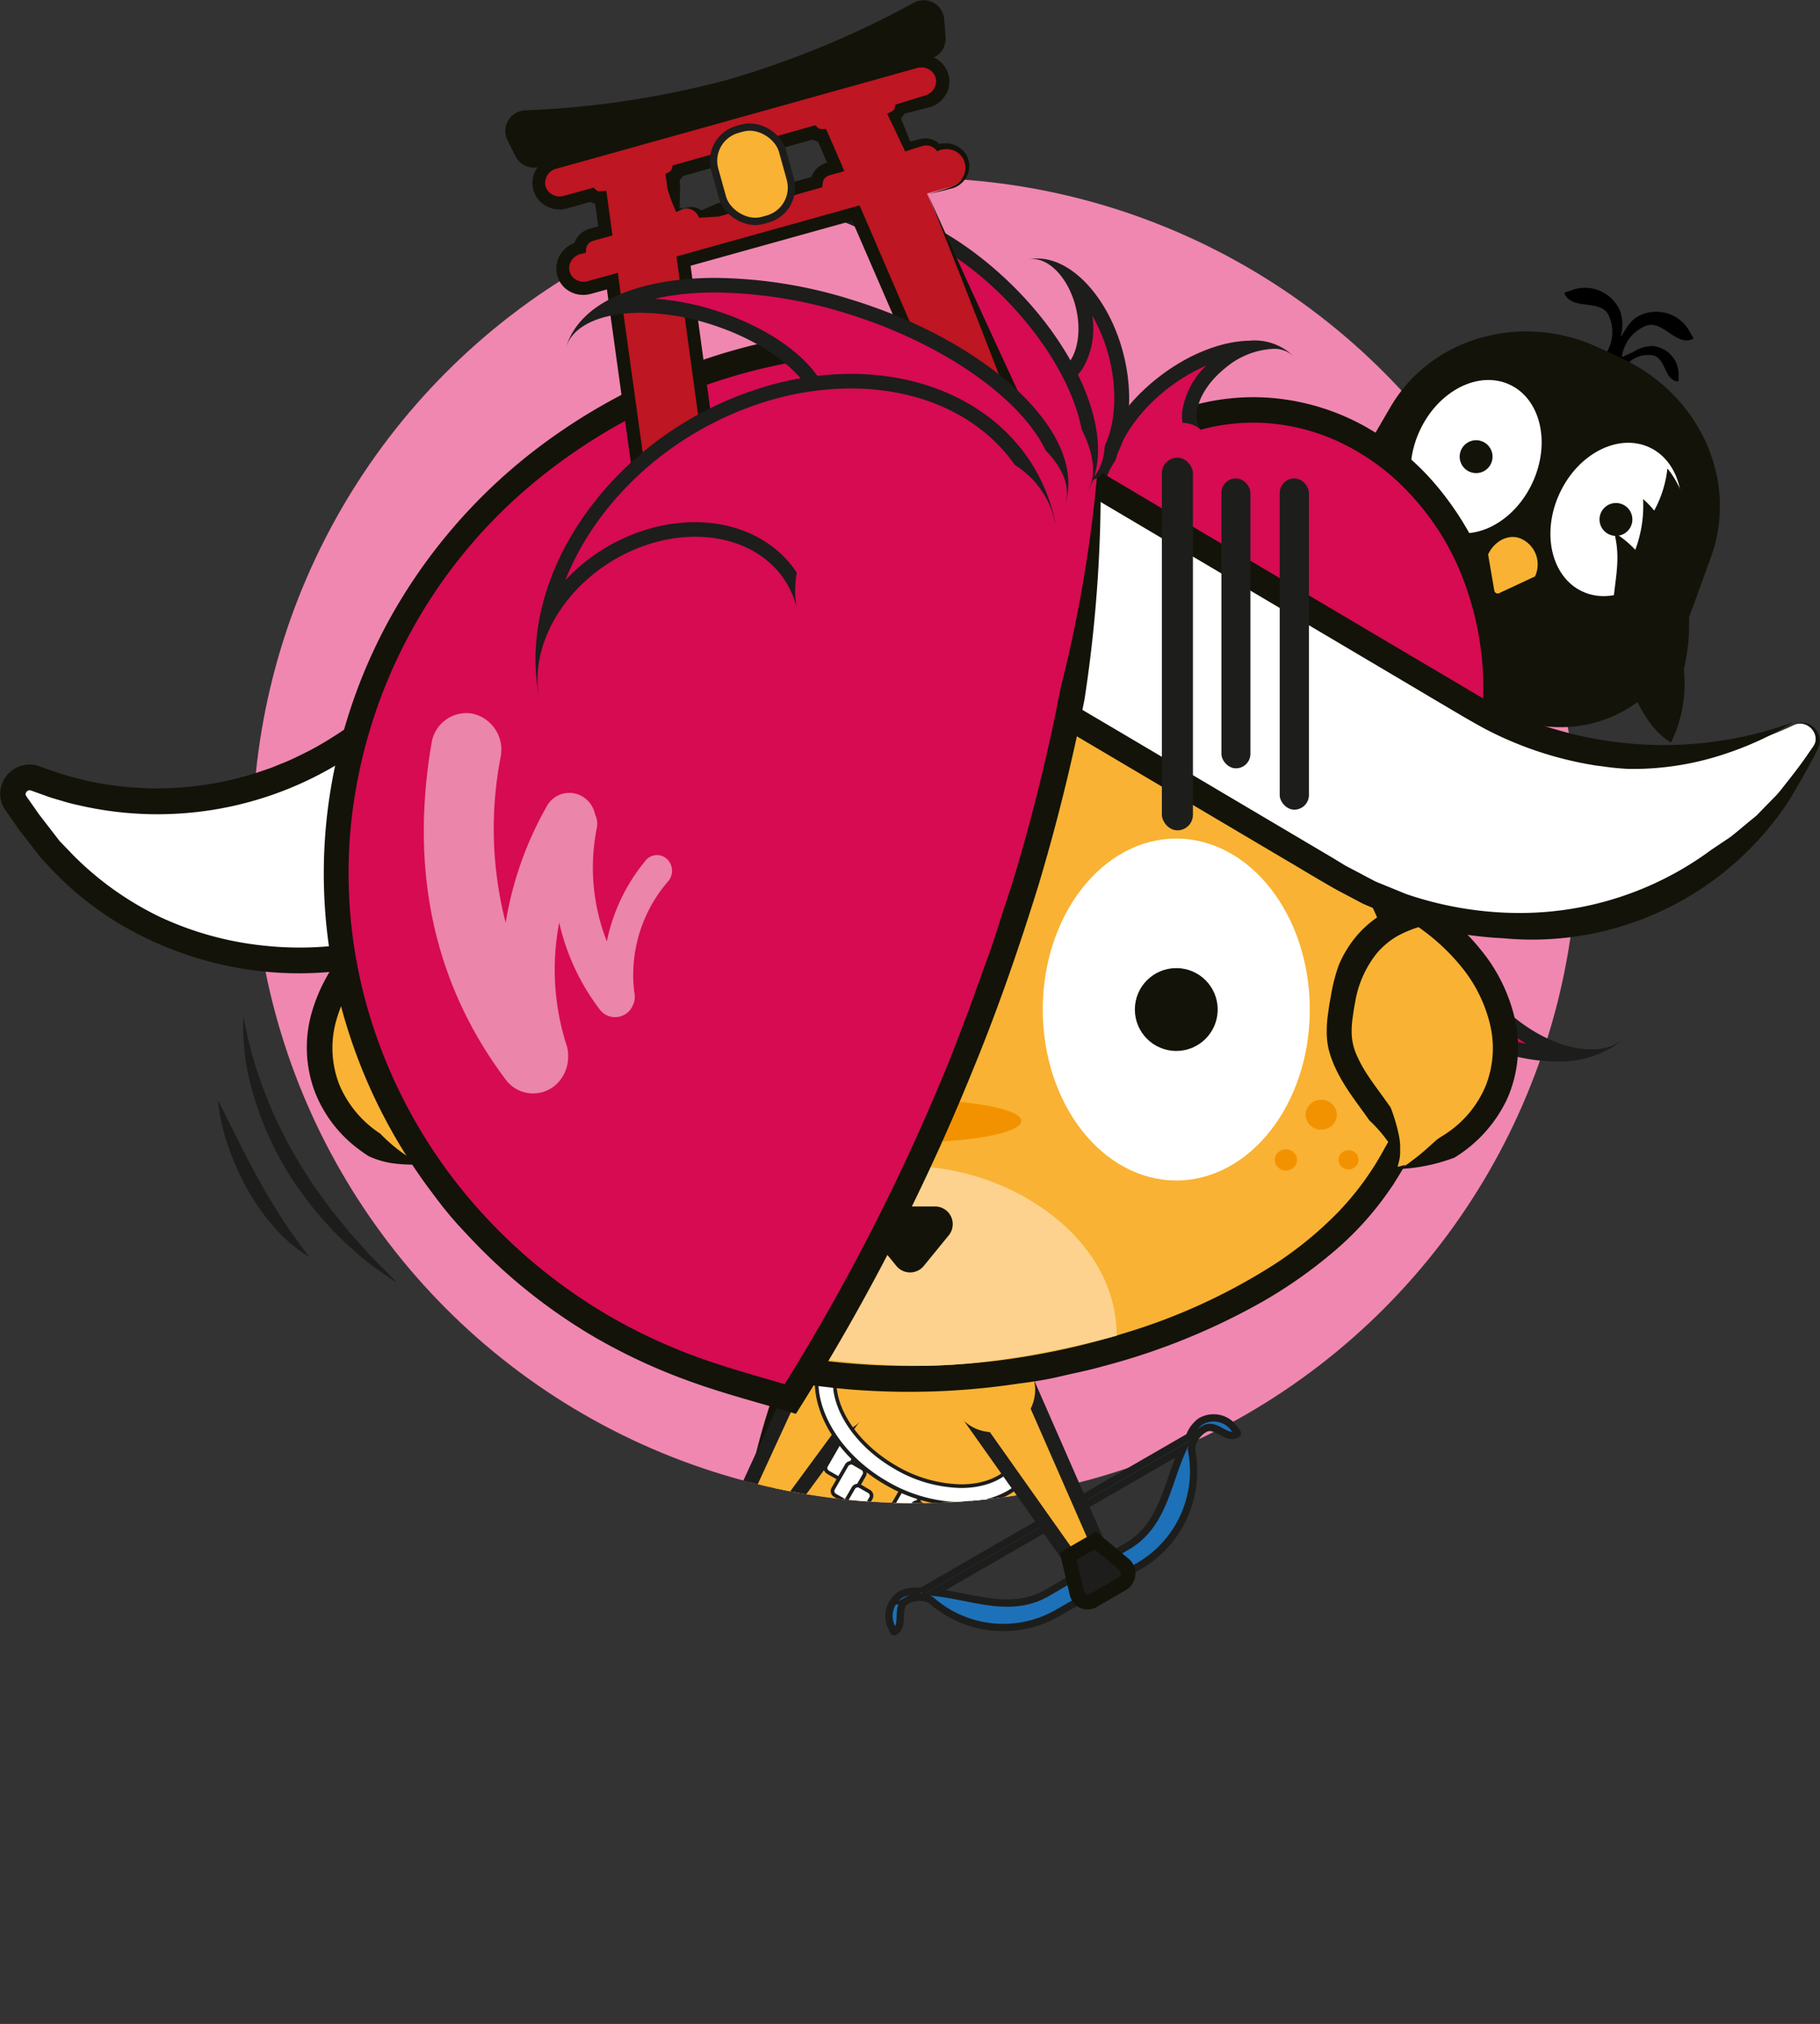 <svg xmlns="http://www.w3.org/2000/svg" xmlns:xlink="http://www.w3.org/1999/xlink" viewBox="0 0 249.17 277.07"><rect x="0" y="0" width="249.17" height="277.07" fill="#333333" stroke="none"/><defs><style>.cls-1{fill:none;}.cls-2{isolation:isolate;}.cls-3{fill:#f087b0;}.cls-4{fill:#131309;}.cls-14,.cls-20,.cls-5{fill:#f9b233;}.cls-21,.cls-6{fill:#fff;}.cls-7{clip-path:url(#clip-path);}.cls-8{fill:#9b999b;opacity:0.75;mix-blend-mode:multiply;}.cls-12,.cls-9{fill:#1d1d1b;}.cls-10,.cls-11{fill:#7d4e24;}.cls-10,.cls-14,.cls-15,.cls-20{stroke:#1d1d1b;}.cls-10,.cls-12,.cls-14,.cls-15,.cls-19,.cls-20{stroke-miterlimit:10;}.cls-10,.cls-12,.cls-14,.cls-19{stroke-width:2px;}.cls-12{stroke:#131309;}.cls-13{fill:#be1622;}.cls-15{fill:#1d71b8;}.cls-16,.cls-19{fill:#d60b52;}.cls-17{fill:#fdd28e;}.cls-18{fill:#f39200;}.cls-19{stroke:#d60b52;}.cls-21{opacity:0.5;}</style><clipPath id="clip-path" transform="translate(-168.28 -266.96)"><circle class="cls-1" cx="293.55" cy="382.03" r="90.71"/></clipPath></defs><title>maniaj</title><g class="cls-2"><g id="Layer_1" data-name="Layer 1"><circle class="cls-3" cx="125.27" cy="115.06" r="90.71"/><g id="angry_bird" data-name="angry bird"><path class="cls-4" d="M375.12,355.4,372,364a.8.8,0,0,1-.75.54,2.9,2.9,0,0,0-2.68,1.92l-1,2a.94.94,0,0,0,.44,1.23.76.76,0,0,0,1-.36l1-2.07v0a1.6,1.6,0,0,1,1.1-1l-1.24,3.38a.93.93,0,0,0,.47,1.14.76.76,0,0,0,1.05-.43l1.25-3.4a1.72,1.72,0,0,1,.19,1.53l-.6,2.34a1,1,0,0,0,.49,1.08.76.76,0,0,0,1.08-.52l.58-2.23a3.62,3.62,0,0,0-.79-3.6.79.79,0,0,1-.14-.82l3.2-8.78a.84.84,0,0,0-.43-1h0A.83.83,0,0,0,375.12,355.4Z" transform="translate(-168.28 -266.96)"/><path class="cls-4" d="M366.84,351.54l-4.56,7.9a.8.8,0,0,0,.07.92,2.92,2.92,0,0,1,.25,3.29l-.92,2.06a1,1,0,0,1-1.23.45.75.75,0,0,1-.38-1l.94-2.1,0,0a1.61,1.61,0,0,0,0-1.45l-1.79,3.12a.93.93,0,0,1-1.18.37.75.75,0,0,1-.34-1.08l1.8-3.13a1.71,1.71,0,0,0-1.3.82l-1.4,2a1,1,0,0,1-1.15.31.76.76,0,0,1-.29-1.16l1.33-1.88a3.6,3.6,0,0,1,3.27-1.7.82.82,0,0,0,.72-.42l4.67-8.1a.83.83,0,0,1,1.07-.34h0A.84.84,0,0,1,366.84,351.54Z" transform="translate(-168.28 -266.96)"/><path class="cls-4" d="M342.93,343.6h0c.76-4.09,4.17-8.88,9.37-12.54a29.41,29.41,0,0,1,3.71-2.23,27,27,0,0,1,6.57-4.65,18.43,18.43,0,0,1,8.77-5.07h0c.69,4.1-1.87,9.08-5.51,14.3s-8.29,5.53-11.49,10.13h0a13.65,13.65,0,0,1-.05-3.74,17.32,17.32,0,0,0-6,3.65h0a12.92,12.92,0,0,1,.23-2.17,15.24,15.24,0,0,0-5.58,2.32Z" transform="translate(-168.28 -266.96)"/><path d="M399.75,312.63a5.22,5.22,0,0,0-6.94-2.5c-1.35.6-1.87,1.82-2.59,2.88l-.06,0a5.76,5.76,0,0,0-.08-3.48,5.22,5.22,0,0,0-6.85-2.75c-.26.11-.86.15-.74.41,1.05,2.33,5,.62,6.05,3a5.35,5.35,0,0,1-.33,5.05,21.77,21.77,0,0,0-2.58,2.77l3.51-1.58.58,1.29-.18,1.78c.2-.3.38-.61.56-.93l.37.82c0-.52,0-1.05,0-1.57.13-.27.27-.53.39-.81a4,4,0,0,1,3.52-1.43c2,.21,1.68,3.4,3.58,3.6.22,0,.1-.41.12-.63a3.9,3.9,0,0,0-3.57-4.22,4.91,4.91,0,0,0-2.76.9h-.06l-1.33.61c0-.07,0-.15,0-.22a5.32,5.32,0,0,1,3.11-4c2.4-1.08,4.2,2.81,6.53,1.76C400.29,313.31,399.87,312.89,399.75,312.63Z" transform="translate(-168.28 -266.96)"/><path class="cls-4" d="M373.93,364.71l-13.53-6.34C350.88,353.9,347,342.7,352,334.1l6.64-11.42c5.56-9.55,18-13.07,28.56-8.11l3.31,1.55c10.58,5,15.81,16.76,12,27.14L398,355.67C394.56,365,383.46,369.18,373.93,364.71Z" transform="translate(-168.28 -266.96)"/><path class="cls-5" d="M376.57,340.73c-1.61-.76-3.65.19-4.56,2.13l.85,4.95a.47.47,0,0,0,.67.35l4.9-2.29A3.85,3.85,0,0,0,376.57,340.73Z" transform="translate(-168.28 -266.96)"/><ellipse class="cls-6" cx="389.52" cy="338.07" rx="10.88" ry="8.5" transform="translate(-249.78 281.26) rotate(-65)"/><circle class="cls-4" cx="389.52" cy="338.07" r="2.25" transform="translate(-249.78 281.26) rotate(-65)"/><ellipse class="cls-6" cx="370.38" cy="329.48" rx="10.88" ry="8.5" transform="translate(-253.05 258.95) rotate(-65)"/><circle class="cls-4" cx="370.38" cy="329.48" r="2.25" transform="translate(-253.05 258.95) rotate(-65)"/><path class="cls-4" d="M396.56,331.09h0c2.64,3.21,4.12,8.9,3.59,15.24a30,30,0,0,1-.68,4.27,26.91,26.91,0,0,1-.66,8,18.3,18.3,0,0,1-1.76,10h0c-3.58-2.11-5.74-7.28-7.41-13.41s1.09-9.92-.37-15.32h0a13.75,13.75,0,0,1,2.89,2.36,17.14,17.14,0,0,0,1.07-6.95h0a12.06,12.06,0,0,1,1.52,1.58,15.46,15.46,0,0,0,1.81-5.78Z" transform="translate(-168.28 -266.96)"/></g><g id="sagittarius"><g class="cls-7"><ellipse class="cls-8" cx="124.59" cy="268.57" rx="51.02" ry="8.5"/><path class="cls-9" d="M280.36,479s-10.5-16.67-20.83,23.83l6.42,1.75s3.25-35.91,12.91-23.83Z" transform="translate(-168.28 -266.96)"/><path class="cls-10" d="M283.67,493.42l-.13,0a8.5,8.5,0,1,0-9.4,11.44,7.6,7.6,0,0,0,.8.1L273,524.57l4.22.75L284.72,495A1.33,1.33,0,0,0,283.67,493.42Z" transform="translate(-168.28 -266.96)"/><path class="cls-11" d="M283.79,487.6l-4.75-.84h0a8.7,8.7,0,0,0-3,17.14h0l1.77.31a4.2,4.2,0,0,0,2,1h.08l3.89.68.14-.59h0l3.24-12.77A4.17,4.17,0,0,0,283.79,487.6Z" transform="translate(-168.28 -266.96)"/><path class="cls-12" d="M276.2,524.54h-2.26a1.41,1.41,0,0,0-1.32.92l-1.53,4.14a1.41,1.41,0,0,0,1.32,1.9h5.06a1.41,1.41,0,0,0,1.35-1.83l-1.27-4.14A1.41,1.41,0,0,0,276.2,524.54Z" transform="translate(-168.28 -266.96)"/><path class="cls-10" d="M302.08,493.42l.13,0a8.5,8.5,0,1,1,9.4,11.44,7.6,7.6,0,0,1-.8.1l1.91,19.63-4.22.75L301,495A1.33,1.33,0,0,1,302.08,493.42Z" transform="translate(-168.28 -266.96)"/><path class="cls-11" d="M302,487.6l4.75-.84h.05a8.7,8.7,0,1,1,3,17.14h0l-1.78.31a4.2,4.2,0,0,1-2,1h-.07l-3.89.68-.15-.59h0l-3.24-12.77A4.17,4.17,0,0,1,302,487.6Z" transform="translate(-168.28 -266.96)"/><path class="cls-12" d="M309.55,524.54h2.26a1.41,1.41,0,0,1,1.32.92l1.53,4.14a1.41,1.41,0,0,1-1.32,1.9h-5.06a1.41,1.41,0,0,1-1.35-1.83l1.27-4.14A1.41,1.41,0,0,1,309.55,524.54Z" transform="translate(-168.28 -266.96)"/><path class="cls-5" d="M313.1,469.89c-4.06-19.23-12.75-33.5-20.22-34h0c-7.47.51-16.16,14.78-20.22,34-2,9.63-3.66,23.4-1.25,31.68a25.78,25.78,0,0,0,21.47,18.77h0a25.78,25.78,0,0,0,21.47-18.77C316.76,493.29,315.14,479.52,313.1,469.89Z" transform="translate(-168.28 -266.96)"/><path class="cls-4" d="M313.1,469.89l-.46-2.07c-.29-1.25-.72-2.95-1.29-4.7a40.71,40.71,0,0,0-2-5c-.73-1.49-1.4-2.69-1.74-3.34-.67-1.3-1-1.92-1.21-2.24l-.17-.32c-.9-1.59-1.83-3.15-2.82-4.66s-1.92-3-3-4.42a21.62,21.62,0,0,0-3.55-3.71,7.91,7.91,0,0,0-4.1-1.85,1.65,1.65,0,0,1-1.55-1.64v0h0l1.78,1.65h0a1,1,0,0,1-.25,0h0l1.78-1.65h0a1.65,1.65,0,0,1-1.53,1.65h0a8.61,8.61,0,0,0-4.72,2.39,26.12,26.12,0,0,0-3.93,4.59,56.9,56.9,0,0,0-5.71,11.15,102.37,102.37,0,0,0-6,24.68A82.6,82.6,0,0,0,272,493a36.4,36.4,0,0,0,.65,6.14,25.45,25.45,0,0,0,1.9,5.72,23.74,23.74,0,0,0,18.57,13.69h0a1.82,1.82,0,0,1,1.56,1.8h0l-2.08-1.79h0a1.57,1.57,0,0,1,.53,0h0l-2.08,1.79h0a1.8,1.8,0,0,1,1.53-1.79h0a26.22,26.22,0,0,0,5-1.21,24.25,24.25,0,0,0,4.58-2.23,23.77,23.77,0,0,0,7.21-7.12,24.19,24.19,0,0,0,2.35-4.55c.35-.78.56-1.62.84-2.43a24.39,24.39,0,0,0,.54-2.49l.67-5.21c.21-1.77.35-3.57.46-5.38a43.65,43.65,0,0,0,.23-9.07,69.5,69.5,0,0,0-1.38-9c.64,3,1.17,6.1,1.75,9.16l1.76,9.27c.2,1.83.38,3.68.4,5.55,0,.93,0,1.87-.06,2.81a32.32,32.32,0,0,1-2.08,8.35,27.49,27.49,0,0,1-2.7,5.08,27.17,27.17,0,0,1-8.24,8,28.12,28.12,0,0,1-5.21,2.52A30.29,30.29,0,0,1,293.1,522l1.47-1.67h0v0a1.66,1.66,0,0,1-1.66,1.65l-.28,0h.49a1.65,1.65,0,0,1-1.91-1.34,1.41,1.41,0,0,1,0-.28v0h0l1.47,1.67a27.26,27.26,0,0,1-21.28-15.68,29,29,0,0,1-2.16-6.52,40.48,40.48,0,0,1-.72-6.71,87.6,87.6,0,0,1,.7-13.18,106.19,106.19,0,0,1,6.17-25.53,60.11,60.11,0,0,1,6.09-11.85,29.14,29.14,0,0,1,4.5-5.23,15.21,15.21,0,0,1,3-2.11,9.65,9.65,0,0,1,3.8-1.15L291,435.88h0v-.09a1.76,1.76,0,0,1,1.76-1.76l.22,0h-.27a1.75,1.75,0,0,1,2,1.52,1.49,1.49,0,0,1,0,.21v.1h0L293,434.05a11.5,11.5,0,0,1,6.45,2.94,27.36,27.36,0,0,1,4.37,4.8,22.8,22.8,0,0,1,1.78,2.62,30.53,30.53,0,0,1,1.39,2.81,48,48,0,0,1,2.16,5.82l2,8.48C311.82,464.31,312.51,467.09,313.1,469.89Z" transform="translate(-168.28 -266.96)"/><path class="cls-12" d="M269.32,480.87l-2.88-1.56-2.92,2.56a1.26,1.26,0,0,0,.23,2l3.12,1.68a1.14,1.14,0,0,0,1.66-.78Z" transform="translate(-168.28 -266.96)"/><path class="cls-13" d="M253.67,475.93a.47.47,0,0,1,.47-.81L278,488.51l-.89,1.51Z" transform="translate(-168.28 -266.96)"/><path class="cls-9" d="M253.91,475.31a.2.2,0,0,1,.11,0L277.7,488.6l-.64,1.08-23.26-14a.21.21,0,0,1-.08-.29.23.23,0,0,1,.19-.11m0-.5a.72.72,0,0,0-.37,1.33l23.7,14.23,1.14-2L254.27,474.9a.8.8,0,0,0-.36-.09Z" transform="translate(-168.28 -266.96)"/><path class="cls-13" d="M254.49,474.51a.48.48,0,0,1-.21-.63.47.47,0,0,1,.42-.26.46.46,0,0,1,.2.05l24.77,11.69-.78,1.57Z" transform="translate(-168.28 -266.96)"/><path class="cls-9" d="M254.7,473.87l.1,0,24.54,11.58-.56,1.13L254.6,474.29a.22.22,0,0,1-.09-.29.22.22,0,0,1,.19-.13m0-.5a.72.72,0,0,0-.64.4.71.71,0,0,0,.32,1L279,487.27l1-2-25-11.8a.82.82,0,0,0-.31-.07Z" transform="translate(-168.28 -266.96)"/><polygon class="cls-14" points="98.92 211.27 102.63 213.41 116.46 194.6 108.66 190.1 98.92 211.27"/><circle class="cls-5" cx="113.62" cy="190.52" r="5.81"/><path class="cls-12" d="M267.29,477.84,271,480l-.86,5a1.63,1.63,0,0,1-2.42,1.14l-4-2.32a1.49,1.49,0,0,1-.27-2.39Z" transform="translate(-168.28 -266.96)"/><polygon class="cls-14" points="130.8 264.94 135.09 264.94 137.66 241.74 128.66 241.74 130.8 264.94"/><ellipse class="cls-5" cx="133.1" cy="235.24" rx="7.09" ry="12.76"/><path class="cls-12" d="M299.1,531.52h4.29l1.76,4.77a1.63,1.63,0,0,1-1.53,2.19H299a1.5,1.5,0,0,1-1.43-1.93Z" transform="translate(-168.28 -266.96)"/><polygon class="cls-14" points="113.79 264.94 118.08 264.94 120.65 241.74 111.65 241.74 113.79 264.94"/><ellipse class="cls-5" cx="116.09" cy="235.24" rx="7.09" ry="12.76"/><path class="cls-12" d="M282.09,531.52h4.29l1.76,4.77a1.63,1.63,0,0,1-1.53,2.19H282a1.49,1.49,0,0,1-1.43-1.93Z" transform="translate(-168.28 -266.96)"/><path class="cls-6" d="M301.75,476a.66.66,0,0,1-.33-.09l-1.24-.71a.67.67,0,0,1-.24-.92l1.84-3.2a.68.68,0,0,1,.59-.34.78.78,0,0,1,.33.09l1.24.72a.66.66,0,0,1,.24.91l-1.85,3.2A.67.67,0,0,1,301.75,476Z" transform="translate(-168.28 -266.96)"/><path class="cls-9" d="M302.37,471a.42.42,0,0,1,.21.06l1.23.71a.42.42,0,0,1,.15.58l-1.84,3.2a.44.44,0,0,1-.37.21.42.42,0,0,1-.21-.06l-1.23-.71a.44.44,0,0,1-.16-.58l1.85-3.2a.44.44,0,0,1,.37-.21m0-.5a.93.93,0,0,0-.8.46l-1.85,3.2a1,1,0,0,0-.09.7.9.9,0,0,0,.43.56l1.23.71a.94.94,0,0,0,.46.13.93.93,0,0,0,.8-.46l1.85-3.2a.93.93,0,0,0-.34-1.26l-1.23-.71a.94.94,0,0,0-.46-.13Z" transform="translate(-168.28 -266.96)"/><path class="cls-6" d="M302.67,479.16a.63.63,0,0,1-.33-.09l-1.24-.72a.66.66,0,0,1-.24-.91l1.84-3.2a.67.67,0,0,1,.92-.25l1.23.72a.67.67,0,0,1,.25.91l-1.85,3.2A.67.67,0,0,1,302.67,479.16Z" transform="translate(-168.28 -266.96)"/><path class="cls-9" d="M303.28,474.15a.37.37,0,0,1,.21.06l1.24.71a.42.42,0,0,1,.15.58L303,478.7a.44.44,0,0,1-.37.21.42.42,0,0,1-.21-.06l-1.23-.71a.43.43,0,0,1-.16-.58l1.85-3.2a.43.43,0,0,1,.36-.21m0-.5h0a.92.92,0,0,0-.79.46l-1.85,3.2a.9.9,0,0,0-.09.7.87.87,0,0,0,.43.56l1.23.71a.94.94,0,0,0,.46.13.93.93,0,0,0,.8-.46l1.85-3.2a1,1,0,0,0,.09-.7.94.94,0,0,0-.43-.56l-1.24-.71a.91.91,0,0,0-.46-.13Z" transform="translate(-168.28 -266.96)"/><path class="cls-6" d="M303.59,482.3a.69.69,0,0,1-.34-.09L302,481.5a.62.62,0,0,1-.31-.41.65.65,0,0,1,.06-.51l1.85-3.19a.67.67,0,0,1,.92-.25l1.23.71a.68.68,0,0,1,.25.92l-1.85,3.2A.66.66,0,0,1,303.59,482.3Z" transform="translate(-168.28 -266.96)"/><path class="cls-9" d="M304.2,477.3a.39.39,0,0,1,.21.06l1.24.71a.42.42,0,0,1,.15.58L304,481.84a.4.4,0,0,1-.36.21.41.41,0,0,1-.21-.05l-1.24-.71a.42.42,0,0,1-.15-.58l1.85-3.2a.42.42,0,0,1,.36-.21m0-.5h0a.94.94,0,0,0-.8.46l-1.84,3.2a.92.92,0,0,0,.33,1.26l1.24.71a.93.93,0,0,0,.46.12.92.92,0,0,0,.8-.46l1.84-3.19a.91.91,0,0,0,.1-.7.94.94,0,0,0-.43-.56l-1.24-.72a.93.93,0,0,0-.46-.12Z" transform="translate(-168.28 -266.96)"/><path class="cls-6" d="M304.51,485.45a.67.67,0,0,1-.34-.09l-1.23-.71a.68.68,0,0,1-.25-.92l1.85-3.19a.67.67,0,0,1,.58-.34.69.69,0,0,1,.34.09l1.23.71a.68.68,0,0,1,.25.92l-1.85,3.2A.68.68,0,0,1,304.51,485.45Z" transform="translate(-168.28 -266.96)"/><path class="cls-9" d="M305.12,480.45a.42.42,0,0,1,.21.06l1.23.71a.41.41,0,0,1,.16.57l-1.85,3.2a.41.41,0,0,1-.36.21.5.5,0,0,1-.21-.05l-1.24-.72a.41.41,0,0,1-.15-.57l1.84-3.2a.42.42,0,0,1,.37-.21m0-.5a.94.94,0,0,0-.8.46l-1.85,3.2a.94.94,0,0,0-.09.7,1,1,0,0,0,.43.56l1.24.71a.93.93,0,0,0,.46.12.9.9,0,0,0,.79-.46l1.85-3.2a.91.91,0,0,0-.34-1.25l-1.23-.72a.93.93,0,0,0-.46-.12Z" transform="translate(-168.28 -266.96)"/><path class="cls-6" d="M292.29,474.71a.67.67,0,0,1-.34-.09l-1.23-.71a.66.66,0,0,1-.32-.41.67.67,0,0,1,.07-.5l1.85-3.2a.67.67,0,0,1,.58-.34.63.63,0,0,1,.33.09l1.24.71a.71.71,0,0,1,.31.41.66.66,0,0,1-.07.51l-1.84,3.2A.66.66,0,0,1,292.29,474.71Z" transform="translate(-168.28 -266.96)"/><path class="cls-9" d="M292.9,469.71a.42.42,0,0,1,.21.06l1.23.71a.43.43,0,0,1,.16.58l-1.85,3.19a.41.41,0,0,1-.36.21.36.36,0,0,1-.21,0l-1.24-.72a.41.41,0,0,1-.15-.57l1.84-3.2a.44.44,0,0,1,.37-.21m0-.5h0a.93.93,0,0,0-.8.46l-1.85,3.2a.94.94,0,0,0-.09.7,1,1,0,0,0,.43.56l1.24.71a.92.92,0,0,0,1.25-.34l1.85-3.19a.91.91,0,0,0,.09-.7.87.87,0,0,0-.43-.56l-1.23-.72a.93.93,0,0,0-.46-.12Z" transform="translate(-168.28 -266.96)"/><path class="cls-6" d="M293.2,477.86a.66.66,0,0,1-.33-.09l-1.24-.71a.68.68,0,0,1-.31-.41.66.66,0,0,1,.07-.51l1.85-3.2a.67.67,0,0,1,.58-.33.66.66,0,0,1,.33.09l1.24.71a.71.71,0,0,1,.31.41.66.66,0,0,1-.07.51l-1.84,3.2A.7.7,0,0,1,293.2,477.86Z" transform="translate(-168.28 -266.96)"/><path class="cls-9" d="M293.82,472.86a.42.42,0,0,1,.21.06l1.23.71a.42.42,0,0,1,.16.57l-1.85,3.2a.42.42,0,0,1-.37.21.54.54,0,0,1-.21-.05l-1.23-.72a.42.42,0,0,1-.16-.57l1.85-3.2a.42.42,0,0,1,.37-.21m0-.5h0a.93.93,0,0,0-.8.46l-1.85,3.2a.94.94,0,0,0-.09.7,1,1,0,0,0,.43.56l1.23.71a.93.93,0,0,0,.46.12.91.91,0,0,0,.8-.46l1.85-3.2a.94.94,0,0,0,.09-.7.91.91,0,0,0-.43-.55l-1.23-.72a.93.93,0,0,0-.46-.12Z" transform="translate(-168.28 -266.96)"/><path class="cls-6" d="M294.12,481a.63.63,0,0,1-.33-.09l-1.24-.71a.71.71,0,0,1-.31-.41.66.66,0,0,1,.07-.51l1.84-3.2a.69.69,0,0,1,.58-.33.67.67,0,0,1,.34.09l1.23.71a.67.67,0,0,1,.25.92l-1.85,3.2A.68.68,0,0,1,294.12,481Z" transform="translate(-168.28 -266.96)"/><path class="cls-9" d="M294.73,476a.46.46,0,0,1,.21.05l1.24.72a.41.41,0,0,1,.15.57l-1.84,3.2a.42.42,0,0,1-.37.21.42.42,0,0,1-.21-.06l-1.23-.71a.42.42,0,0,1-.16-.57l1.85-3.2a.41.41,0,0,1,.36-.21m0-.5a.9.9,0,0,0-.79.46l-1.85,3.2a.9.9,0,0,0-.09.7.87.87,0,0,0,.43.55l1.23.72a.93.93,0,0,0,1.26-.34l1.85-3.2a.94.94,0,0,0,.09-.7,1,1,0,0,0-.43-.56l-1.24-.71a.9.9,0,0,0-.46-.12Z" transform="translate(-168.28 -266.96)"/><path class="cls-6" d="M295,484.16a.69.69,0,0,1-.34-.09l-1.23-.71a.68.68,0,0,1-.25-.92l1.85-3.2A.68.68,0,0,1,296,479l1.23.71a.68.68,0,0,1,.25.92l-1.85,3.19A.67.67,0,0,1,295,484.16Z" transform="translate(-168.28 -266.96)"/><path class="cls-9" d="M295.65,479.16a.38.38,0,0,1,.21,0l1.24.72a.41.41,0,0,1,.15.57l-1.85,3.2a.41.41,0,0,1-.57.15l-1.24-.71a.41.41,0,0,1-.15-.57l1.85-3.2a.41.41,0,0,1,.36-.21m0-.5h0a.92.92,0,0,0-.8.46l-1.84,3.2a.84.84,0,0,0-.09.69.89.89,0,0,0,.42.56l1.24.72a.93.93,0,0,0,.46.12.94.94,0,0,0,.8-.46l1.84-3.2a.9.9,0,0,0,.1-.7,1,1,0,0,0-.43-.56l-1.24-.71a.93.93,0,0,0-.46-.12Z" transform="translate(-168.28 -266.96)"/><path class="cls-6" d="M283.25,469.29a.82.82,0,0,1-.34-.09l-1.23-.72a.67.67,0,0,1-.25-.91l1.85-3.2a.67.67,0,0,1,.58-.34.69.69,0,0,1,.34.09l1.23.71a.69.69,0,0,1,.25.92l-1.85,3.2A.67.67,0,0,1,283.25,469.29Z" transform="translate(-168.28 -266.96)"/><path class="cls-9" d="M283.86,464.28a.39.39,0,0,1,.21.06l1.24.71a.42.42,0,0,1,.15.58l-1.85,3.2a.42.42,0,0,1-.36.21A.39.39,0,0,1,283,469l-1.24-.71a.42.42,0,0,1-.15-.58l1.85-3.2a.42.42,0,0,1,.36-.21m0-.5a.94.94,0,0,0-.8.46l-1.84,3.2a.9.9,0,0,0-.1.7.94.94,0,0,0,.43.56l1.24.71a.91.91,0,0,0,1.26-.33l1.84-3.2a.91.91,0,0,0,.1-.7.94.94,0,0,0-.43-.56l-1.24-.71a.94.94,0,0,0-.46-.13Z" transform="translate(-168.28 -266.96)"/><path class="cls-6" d="M284.17,472.43a.67.67,0,0,1-.34-.09l-1.23-.71a.67.67,0,0,1-.25-.91l1.85-3.2a.67.67,0,0,1,.58-.34.63.63,0,0,1,.33.09l1.24.71a.67.67,0,0,1,.31.41.65.65,0,0,1-.07.51l-1.84,3.2A.66.66,0,0,1,284.17,472.43Z" transform="translate(-168.28 -266.96)"/><path class="cls-9" d="M284.78,467.43a.42.42,0,0,1,.21.06l1.23.71a.43.43,0,0,1,.16.58L284.53,472a.41.41,0,0,1-.36.21.36.36,0,0,1-.21-.05l-1.24-.71a.42.42,0,0,1-.15-.58l1.84-3.2a.44.44,0,0,1,.37-.21m0-.5h0a.94.94,0,0,0-.8.46l-1.85,3.2a.93.93,0,0,0,.34,1.26l1.24.71a.93.93,0,0,0,.46.12.9.9,0,0,0,.79-.46l1.85-3.19a.91.91,0,0,0,.09-.7.87.87,0,0,0-.43-.56l-1.23-.72a.93.93,0,0,0-.46-.12Z" transform="translate(-168.28 -266.96)"/><path class="cls-6" d="M285.08,475.58a.66.66,0,0,1-.33-.09l-1.24-.71a.68.68,0,0,1-.31-.41.7.7,0,0,1,.07-.51l1.85-3.19a.66.66,0,0,1,.91-.25l1.24.71a.71.71,0,0,1,.31.41.66.66,0,0,1-.07.51l-1.84,3.2A.68.68,0,0,1,285.08,475.58Z" transform="translate(-168.28 -266.96)"/><path class="cls-9" d="M285.7,470.58a.42.42,0,0,1,.21.06l1.23.71a.43.43,0,0,1,.16.57l-1.85,3.2a.42.42,0,0,1-.37.21.41.41,0,0,1-.21-.05l-1.23-.72a.41.41,0,0,1-.15-.57l1.84-3.2a.44.44,0,0,1,.37-.21m0-.5h0a.93.93,0,0,0-.8.46l-1.85,3.2a.94.94,0,0,0-.09.7.93.93,0,0,0,.43.56l1.23.71a.93.93,0,0,0,.46.12.91.91,0,0,0,.8-.46l1.85-3.2a.93.93,0,0,0,.09-.69.9.9,0,0,0-.43-.56l-1.23-.72a.93.93,0,0,0-.46-.12Z" transform="translate(-168.28 -266.96)"/><path class="cls-6" d="M286,478.73a.63.63,0,0,1-.33-.09l-1.24-.71a.68.68,0,0,1-.31-.41.66.66,0,0,1,.07-.51l1.84-3.2a.69.69,0,0,1,.58-.33.67.67,0,0,1,.34.09l1.23.71a.67.67,0,0,1,.25.92l-1.85,3.2A.68.68,0,0,1,286,478.73Z" transform="translate(-168.28 -266.96)"/><path class="cls-9" d="M286.61,473.73a.54.54,0,0,1,.22,0l1.23.72a.41.41,0,0,1,.15.57l-1.84,3.2a.42.42,0,0,1-.37.21.54.54,0,0,1-.21-.05l-1.23-.72a.42.42,0,0,1-.16-.57l1.85-3.2a.41.41,0,0,1,.36-.21m0-.5h0a.9.9,0,0,0-.79.46l-1.85,3.2a.9.9,0,0,0-.09.7.92.92,0,0,0,.43.56l1.23.71a.93.93,0,0,0,.46.12.91.91,0,0,0,.8-.46l1.85-3.2a.94.94,0,0,0,.09-.7,1,1,0,0,0-.43-.56l-1.23-.71a.94.94,0,0,0-.47-.12Z" transform="translate(-168.28 -266.96)"/><path class="cls-6" d="M299.81,472.91a20.84,20.84,0,0,1-10.22-2.9c-7.84-4.53-11.59-12.77-8.35-18.37,1.78-3.09,5.38-4.86,9.86-4.86a20.84,20.84,0,0,1,10.22,2.9c7.84,4.53,11.58,12.77,8.35,18.37C307.89,471.14,304.29,472.91,299.81,472.91Zm-8.76-23.66c-3.53,0-6.31,1.33-7.65,3.64-2.54,4.41.79,11.12,7.44,14.95a18.49,18.49,0,0,0,9,2.6c3.52,0,6.31-1.33,7.64-3.64,2.55-4.41-.78-11.12-7.43-15A18.48,18.48,0,0,0,291.05,449.25Z" transform="translate(-168.28 -266.96)"/><path class="cls-9" d="M291.1,447a20.48,20.48,0,0,1,10.1,2.87c7.72,4.45,11.42,12.54,8.25,18-1.8,3.11-5.43,4.73-9.64,4.73a20.48,20.48,0,0,1-10.1-2.87c-7.72-4.46-11.42-12.54-8.25-18,1.79-3.11,5.43-4.73,9.64-4.73m8.76,23.66c3.48,0,6.42-1.28,7.86-3.76,2.62-4.53-.76-11.4-7.52-15.3a18.72,18.72,0,0,0-9.15-2.63c-3.48,0-6.43,1.28-7.86,3.76-2.62,4.53.76,11.39,7.52,15.3a18.66,18.66,0,0,0,9.15,2.63m-8.76-24.16h0c-4.58,0-8.25,1.82-10.08,5-3.3,5.73.48,14.12,8.44,18.71a21.18,21.18,0,0,0,10.35,2.94c4.57,0,8.25-1.82,10.07-5,3.31-5.73-.48-14.12-8.43-18.72a21.17,21.17,0,0,0-10.35-2.93Zm8.76,23.66a18.24,18.24,0,0,1-8.9-2.56c-6.52-3.77-9.82-10.33-7.34-14.62,1.29-2.23,4-3.51,7.43-3.51a18.24,18.24,0,0,1,8.9,2.56c6.52,3.77,9.81,10.32,7.34,14.62-1.29,2.23-4,3.51-7.43,3.51Z" transform="translate(-168.28 -266.96)"/></g><path class="cls-15" d="M337.41,462.74a3.49,3.49,0,0,0-4.78-1.18,4.44,4.44,0,0,0-1.52,2.08l-18.38,10.61-18.38,10.61a4.44,4.44,0,0,0-2.56.28,3.48,3.48,0,0,0-1.37,4.73c.1.16.16.56.33.46,1.47-.85.08-3.34,1.6-4.22a3.55,3.55,0,0,1,3.37-.12,14.93,14.93,0,0,0,17.53,1.68l5.42-3.12,5.42-3.13a15,15,0,0,0,7.31-16,3.58,3.58,0,0,1,1.79-2.86c1.53-.88,3,1.58,4.45.72C337.81,463.16,337.5,462.91,337.41,462.74Zm-14.89,15.95-5.42,3.13L311.68,485c-5,2.9-10.11.53-15.46-.05l17-9.81,17-9.81C328,470.2,327.54,475.8,322.52,478.69Z" transform="translate(-168.28 -266.96)"/><polygon class="cls-14" points="146.53 213.35 150.24 211.21 140.87 189.82 133.07 194.32 146.53 213.35"/><circle class="cls-5" cx="135.91" cy="190.25" r="5.81"/><path class="cls-12" d="M314.52,480l3.72-2.15,3.9,3.25a1.63,1.63,0,0,1-.22,2.67l-4,2.32a1.49,1.49,0,0,1-2.2-1Z" transform="translate(-168.28 -266.96)"/><path class="cls-16" d="M381.29,411.27c-7.79,0-17.25-4.77-24.67-12.43-7.18-7.41-11.5-16.61-11.27-24a12.58,12.58,0,0,1,3-8.27l19.86,20.49a7.88,7.88,0,0,0-1.65,4.79c-.13,4.15,2.14,9,6.06,13.09a22.56,22.56,0,0,0,10.25,6.25c-.53.05-1.07.08-1.62.08Z" transform="translate(-168.28 -266.96)"/><path class="cls-9" d="M348.45,368.07,367,387.16a9.13,9.13,0,0,0-1.35,4.65c-.13,4.42,2.23,9.59,6.34,13.83a26.3,26.3,0,0,0,5.25,4.21c-6.59-1.3-13.88-5.54-19.85-11.71-7-7.22-11.21-16.14-11-23.27a12.21,12.21,0,0,1,2.1-6.8m-.05-2.93c-7.58,6.9-4.22,22.3,7.5,34.4,7.9,8.15,17.59,12.73,25.39,12.73a13.84,13.84,0,0,0,9.56-3.32,6.94,6.94,0,0,1-4.78,1.66c-3.9,0-8.74-2.29-12.69-6.37-5.87-6-7.54-13.74-3.75-17.19L348.4,365.14Z" transform="translate(-168.28 -266.96)"/><path class="cls-16" d="M364.84,387.7c-3.76,0-8.35-2.32-12-6.06s-5.61-8.07-5.49-11.63a5.65,5.65,0,0,1,1.69-4.13,6,6,0,0,1,4.11-1.39c3.77,0,8.35,2.32,12,6.06s5.6,8.07,5.49,11.64a5.65,5.65,0,0,1-1.7,4.12A6,6,0,0,1,364.84,387.7Z" transform="translate(-168.28 -266.96)"/><path class="cls-16" d="M353.18,365.49h0c3.5,0,7.82,2.2,11.26,5.75s5.31,7.61,5.21,10.91a4.64,4.64,0,0,1-1.37,3.42,5,5,0,0,1-3.44,1.13c-3.5,0-7.81-2.2-11.25-5.75s-5.32-7.61-5.21-10.91a4.58,4.58,0,0,1,1.37-3.42,4.93,4.93,0,0,1,3.43-1.13m0-2a6.94,6.94,0,0,0-4.78,1.65c-3.79,3.45-2.11,11.15,3.75,17.2,4,4.08,8.8,6.36,12.69,6.36a7,7,0,0,0,4.79-1.65c3.79-3.45,2.11-11.15-3.75-17.2-4-4.08-8.8-6.36-12.7-6.36Z" transform="translate(-168.28 -266.96)"/><path class="cls-5" d="M366.45,388.54c0,19.12-2.62,35.15-14.71,46.8-13.43,12.94-37.45,20.47-58.84,20.47s-45.39-7.44-58.83-20.47c-12-11.64-14.71-27.75-14.71-46.8,0-40.38,32.93-67.27,73.55-67.27S366.45,348.16,366.45,388.54Z" transform="translate(-168.28 -266.96)"/><path class="cls-4" d="M366.08,388.54l.07,1.25c0,.8.14,2,.18,3.36.13,2.81.18,6.63,0,10.67a68.37,68.37,0,0,1-1.59,11.89,42.78,42.78,0,0,1-2.67,8,49.46,49.46,0,0,1-2.84,5.08,4.38,4.38,0,0,1-.4.61l-.06.09a42.82,42.82,0,0,1-8,8.9,64.38,64.38,0,0,1-9.71,6.8A91,91,0,0,1,319.26,454c-1.88.55-3.81.91-5.71,1.36s-3.84.77-5.78,1a99.9,99.9,0,0,1-23.44.78,113.62,113.62,0,0,1-11.62-1.66,106,106,0,0,1-11.37-2.94l-1.41-.44-1.38-.5c-.92-.34-1.85-.66-2.76-1-1.82-.76-3.65-1.47-5.41-2.34s-3.52-1.76-5.27-2.68-3.41-2-5-3.15a51.26,51.26,0,0,1-9.06-7.74,43.75,43.75,0,0,1-6.8-9.88,53.27,53.27,0,0,1-4.09-11.19,100.87,100.87,0,0,1-2.52-23.33A71.6,71.6,0,0,1,221,366.9a65,65,0,0,1,11.34-20.74,68.92,68.92,0,0,1,17.91-15.39,78.14,78.14,0,0,1,21.85-8.85,80.3,80.3,0,0,1,11.63-2,89,89,0,0,1,11.77-.43,87.87,87.87,0,0,1,23.25,3.72,76.48,76.48,0,0,1,21.24,10.29,66.59,66.59,0,0,1,16.74,16.7,60.16,60.16,0,0,1,4.66,9c.34.77.66,1.55.93,2.34s.59,1.58.85,2.38c.49,1.61,1,3.2,1.37,4.84a69.05,69.05,0,0,1,1.84,19.75,68.11,68.11,0,0,0-3.67-19.76,58.08,58.08,0,0,0-4-9.13,57.14,57.14,0,0,0-5.43-8.29c-8.83-12.36-22.3-21.06-36.92-25.19a77.18,77.18,0,0,0-11.16-2.37,87.06,87.06,0,0,0-11.4-.84,90.77,90.77,0,0,0-11.42.64,87,87,0,0,0-11.21,2.16,74.41,74.41,0,0,0-20.81,9.08,64.46,64.46,0,0,0-16.65,15.27,60.73,60.73,0,0,0-10,20.18,68.88,68.88,0,0,0-2.13,11.14,94.31,94.31,0,0,0-.3,11.43,86.25,86.25,0,0,0,3.11,22.56,46.53,46.53,0,0,0,4.45,10.28,40.72,40.72,0,0,0,6.95,8.69,64.47,64.47,0,0,0,19.12,12,99,99,0,0,0,44.77,7.36,94.47,94.47,0,0,0,11.35-1.47A97.82,97.82,0,0,0,322,449.53a81.63,81.63,0,0,0,20.67-9.43,51,51,0,0,0,8.7-7.09,39.53,39.53,0,0,0,6.55-9,44.14,44.14,0,0,0,3.78-8.19c.54-1.42.93-2.89,1.37-4.36s.75-3,1-4.48A122.16,122.16,0,0,0,366.08,388.54Z" transform="translate(-168.28 -266.96)"/><path class="cls-5" d="M359.64,426.7h0c8.1-2,13.92-7.46,14.57-14.9s-4-14.93-11.49-19.91h0c-8.1,2-10.66,8.09-11.32,15.53s8.82,12.74,8.24,19.28Z" transform="translate(-168.28 -266.96)"/><path class="cls-4" d="M359.58,427.07h0l-.08,0,0,0,.58-.28h0l-.29.33.82-.55c.49-.32,1.11-.81,1.74-1.29,1.27-1,2.44-2.19,2.92-2.5s.74-.47.86-.54l.12-.09a14.54,14.54,0,0,0,5.42-6.52,14,14,0,0,0,.62-8.38,19.74,19.74,0,0,0-3.84-7.82,28.67,28.67,0,0,0-6.64-6,1.77,1.77,0,0,1-.77-1.62h0l2.19,1.85h0a1.68,1.68,0,0,1-1.4-.23l0,0h0l2.74-1.3h0a1.76,1.76,0,0,1-1.28,1.54h-.05a16,16,0,0,0-3.56,1.38,10.86,10.86,0,0,0-2.84,2.33,14.5,14.5,0,0,0-3.06,6.95c-.14.65-.22,1.32-.32,2a12.44,12.44,0,0,0-.13,1.92,7.81,7.81,0,0,0,.81,3.41c1,2.29,2.84,4.47,4.53,6.92a23.18,23.18,0,0,1,1.18,4.09,9.29,9.29,0,0,1,.12,1.06l0,.52,0,.54a5,5,0,0,1-.12,1l-.12.49-.06.24,0,.12,0,.06v0h0c.31.26.07.07.13.13h0c.15.12-.17-.16-.14-.13h0v-.1l0-.12-.05-.24-.1-.48a5.14,5.14,0,0,0-.31-.91,4.47,4.47,0,0,0-.42-.85,5.51,5.51,0,0,0-.5-.79,19.48,19.48,0,0,0-2.53-2.88c-1.56-2.27-3.48-4.53-4.78-7.46a15.33,15.33,0,0,1-.8-2.31,11.05,11.05,0,0,1-.25-2.52,16.44,16.44,0,0,1,.18-2.32c.1-.74.2-1.48.36-2.23A23.4,23.4,0,0,1,351.6,399a15.67,15.67,0,0,1,2.53-4.06,14.56,14.56,0,0,1,3.76-3.06,19.9,19.9,0,0,1,4.42-1.71L361,391.73h0a1.74,1.74,0,0,1,1.87-1.59,1.84,1.84,0,0,1,.84.3h0l-1.42-.24h0a1.72,1.72,0,0,1,2.12,1.18,2.07,2.07,0,0,1,.06.6v0h0l-.77-1.61a37.56,37.56,0,0,1,4.07,3.16,31.7,31.7,0,0,1,3.52,3.8,22.94,22.94,0,0,1,4.47,9.51,17.42,17.42,0,0,1-1.19,10.66,18.77,18.77,0,0,1-7.16,7.93,24.51,24.51,0,0,1-7.67,1.57l.29-.33h0l-.58.28h0Z" transform="translate(-168.28 -266.96)"/><path class="cls-5" d="M225.91,426.79h0c-8-2.31-13.6-8-14-15.49s4.63-14.75,12.31-19.42h0c8,2.32,10.31,8.52,10.67,16s-9.34,12.37-9,18.93Z" transform="translate(-168.28 -266.96)"/><path class="cls-4" d="M225.86,426.42h0l-.08,0h0l.57.31h0v-.09a.26.26,0,0,0-.26-.25l-1,0a20.58,20.58,0,0,1-2.22-.09,11.88,11.88,0,0,1-4.1-1.06,9.4,9.4,0,0,1-1-.68l-.14-.1a17.82,17.82,0,0,1-6.31-8.21,17.32,17.32,0,0,1-.44-10.39,23.13,23.13,0,0,1,4.81-9,32.08,32.08,0,0,1,7.68-6.52l-.84,1.59h0v0a1.73,1.73,0,0,1,1.64-1.82,1.79,1.79,0,0,1,.62.08h0l-1.44.19h0a1.74,1.74,0,0,1,2.68,1.37v0h0l-1.27-1.6a19,19,0,0,1,4.39,1.88,14.48,14.48,0,0,1,3.67,3.23,15.79,15.79,0,0,1,2.4,4.21,23.77,23.77,0,0,1,1.17,4.53c.13.75.2,1.51.28,2.26a16.32,16.32,0,0,1,.08,2.38,11.55,11.55,0,0,1-1.31,4.86c-1.46,2.9-3.48,5.1-5.1,7.32a20.47,20.47,0,0,0-2.78,2.55c-.22.23-.37.48-.57.73l-.28.39-.21.42a4.7,4.7,0,0,0-.41.88l-.15.47-.07.25,0,.12,0,.06v.05h0c.32-.25.07-.07.13-.13h0c.16-.11-.16.16-.13.13h0v-.11l0-.13,0-.26-.07-.52a6.38,6.38,0,0,1,0-1.07,4.82,4.82,0,0,1,.13-1.07,7.73,7.73,0,0,1,.24-1.06,23,23,0,0,1,1.63-4c1.75-2.35,3.62-4.45,4.71-6.74a7.92,7.92,0,0,0,.89-3.43,15.19,15.19,0,0,0-.09-1.95c-.07-.67-.14-1.34-.25-2a14.67,14.67,0,0,0-2.86-7,11,11,0,0,0-2.76-2.41,16.11,16.11,0,0,0-3.51-1.49h0a1.74,1.74,0,0,1-1.23-1.59h0l2.66,1.4h0a1.71,1.71,0,0,1-1.42.19h0L226,391.8h0a1.74,1.74,0,0,1-.81,1.56h0a33.08,33.08,0,0,0-3.73,2.7,29,29,0,0,0-3.22,3.24,19.5,19.5,0,0,0-4.06,7.87,13.81,13.81,0,0,0,.63,8.46,15,15,0,0,0,5.54,6.53,22,22,0,0,0,5.69,4.26l.13.07a.25.25,0,0,1,.14.27h0l-.57-.31h0A.34.34,0,0,1,225.86,426.42Z" transform="translate(-168.28 -266.96)"/><path class="cls-17" d="M264.64,449.75A115,115,0,0,0,293,453.92c12.66.32,28.16-4.11,28.16-4.11,0-13.63-14.86-23.21-28.49-23.21S264.64,437.15,264.64,449.75Z" transform="translate(-168.28 -266.96)"/><ellipse class="cls-18" cx="124.59" cy="153.46" rx="15.24" ry="2.92"/><path class="cls-4" d="M291,440.26l-3.42-4.19a2.42,2.42,0,0,1,1.88-3.95h6.83a2.42,2.42,0,0,1,1.88,3.95l-3.42,4.19A2.42,2.42,0,0,1,291,440.26Z" transform="translate(-168.28 -266.96)"/><ellipse class="cls-18" cx="180.88" cy="152.6" rx="2.13" ry="2.05"/><ellipse class="cls-18" cx="176.05" cy="158.79" rx="1.52" ry="1.46"/><ellipse class="cls-18" cx="184.62" cy="158.77" rx="1.37" ry="1.32"/><ellipse class="cls-6" cx="161.04" cy="138.2" rx="18.28" ry="23.4"/><circle class="cls-4" cx="161.04" cy="138.2" r="5.67"/><path class="cls-16" d="M315.3,335l2.8-2.76c13.92-13.73,34.94-11.94,46.94,4s10.44,39.95-3.49,53.67l-2.8,2.76C349.78,371.84,334.88,352.74,315.3,335Z" transform="translate(-168.28 -266.96)"/><path class="cls-4" d="M315.68,334.94s.41-.46,1.08-1.35c.36-.48.78-1,1.25-1.66s1.05-1.26,1.61-1.93a16.08,16.08,0,0,1,1.86-1.92,21,21,0,0,1,1.93-1.7,18.26,18.26,0,0,1,3.08-2c2.65-1.15,2.66-1.13,2.66-1.13a31,31,0,0,1,13.26-1.81,31.74,31.74,0,0,1,12.79,3.92,35.58,35.58,0,0,1,10.18,8.6A42,42,0,0,1,372,345.43a45.65,45.65,0,0,1,1.58,26.15,42.49,42.49,0,0,1-5.09,12.26l-.87,1.42-1,1.34a24,24,0,0,1-2.1,2.61c-.75.8-1.5,1.7-2.26,2.42L360,393.87l-1.85,1.83-1-2.39c-7.33-16.86-18.36-31.94-31.08-45.26-.83-1.14-1.68-2.26-2.56-3.36s-1.73-2.24-2.63-3.32-1.75-2.17-2.72-3.31-1.83-2.18-2.69-3.11c1.18.95,2.35,1.8,3.43,2.62s2.24,1.81,3.37,2.71c2.24,1.85,4.48,3.73,6.65,5.69,12.8,13.45,24,28.76,31.44,45.95l-2.77-.54,2.31-2.28c.79-.77,1.42-1.53,2.14-2.29a23.81,23.81,0,0,0,1.93-2.42c.3-.42.63-.82.91-1.25l.81-1.33a39.33,39.33,0,0,0,4.64-11.48,41.71,41.71,0,0,0-1.88-24.48A35.3,35.3,0,0,0,362,335.33a31.54,31.54,0,0,0-9.62-7.5,28.07,28.07,0,0,0-11.73-3,27.6,27.6,0,0,0-11.85,2.32,29.89,29.89,0,0,0-6.91,3.22c-1.1.69-2.11,1.51-3.19,2.27C317.77,333.4,316.76,334.09,315.68,334.94Z" transform="translate(-168.28 -266.96)"/><path class="cls-16" d="M320.42,334.71a6,6,0,0,1-.64-3.49c.34-3.74,3.18-8.18,7.43-11.59a21.8,21.8,0,0,1,11.37-5,14.32,14.32,0,0,0-3.19,1.95c-2.46,2-4.06,4.53-4.26,6.83a4.58,4.58,0,0,0,.38,2.39Z" transform="translate(-168.28 -266.96)"/><path class="cls-9" d="M333.44,317a10.86,10.86,0,0,0-3.31,6.33,5.82,5.82,0,0,0,.19,2.15l-9.45,7.6a5.69,5.69,0,0,1-.09-1.77c.31-3.48,3-7.66,7.05-10.91a24.81,24.81,0,0,1,5.61-3.4m6.09-3.4c-3.88,0-8.69,1.83-12.95,5.25-7,5.59-9.81,13.35-6.36,17.31L332.84,326c-1.73-2-.3-5.86,3.18-8.65a11,11,0,0,1,6.48-2.63,3.78,3.78,0,0,1,3,1.15,7.59,7.59,0,0,0-5.93-2.29Z" transform="translate(-168.28 -266.96)"/><ellipse class="cls-16" cx="326.53" cy="331.09" rx="8.1" ry="4.76" transform="translate(-302.42 0.68) rotate(-37.56)"/><path class="cls-6" d="M413.85,366.23a46.22,46.22,0,0,1-43.6-2.11l-55.56-33a14.63,14.63,0,0,0-20,5.11h0a14.63,14.63,0,0,0,5.11,20l51.85,30.76c22.22,13.18,50.76,6.52,63.41-14.81l1.75-2.95A2.23,2.23,0,0,0,413.85,366.23Z" transform="translate(-168.28 -266.96)"/><path class="cls-4" d="M413.68,365.9s-1,.6-2.64,1.49a43.51,43.51,0,0,1-6.52,2.75,39.55,39.55,0,0,1-13.37,2.08c-2.19-.12-3.27-.34-3.81-.39l-.55-.07a49.2,49.2,0,0,1-14.93-4.88c-2.35-1.25-4.49-2.56-6.69-3.85l-6.56-3.89-26.24-15.53-13.13-7.77L316,333.9c-1.08-.64-2.23-1.34-3.18-1.81a12.87,12.87,0,0,0-16.23,18.81,12.29,12.29,0,0,0,2.21,2.51,11.93,11.93,0,0,0,1.33,1c.44.31,1,.63,1.54,1l6.57,3.88L321.32,367l26.25,15.53,3.28,1.94,1.64,1,1.62.85,1.62.86.82.43c.27.13.56.23.84.35l3.4,1.39a48.19,48.19,0,0,0,14.37,2.58,44.08,44.08,0,0,0,27.39-8.62l2.61-1.75c.83-.64,1.62-1.33,2.44-2,.4-.35.83-.66,1.21-1l1.1-1.14,1.12-1.14a12,12,0,0,0,1.07-1.19c1.32-1.67,2.67-3.36,3.89-5.18l.47-.67a2.29,2.29,0,0,0,.33-.64,1.94,1.94,0,0,0-.19-1.44,2.25,2.25,0,0,0-2.81-1A2.48,2.48,0,0,1,417,367a2.39,2.39,0,0,1,.37,1.87,8,8,0,0,1-.74,1.63c-1,2-2.17,3.93-3.33,5.9a42,42,0,0,1-39.24,19,51.24,51.24,0,0,1-15.52-3.2c-1.22-.51-2.47-1-3.67-1.53l-3.52-1.86c-2.28-1.27-4.43-2.6-6.65-3.9l-26.48-15.67L305,361.44l-3.31-2-1.66-1c-.56-.34-1.07-.61-1.69-1a16.34,16.34,0,0,1-3.28-2.76,16.8,16.8,0,0,1-2.43-3.55,16.43,16.43,0,0,1,3.7-19.67,17.15,17.15,0,0,1,3.56-2.41,16.52,16.52,0,0,1,8.35-1.7,17,17,0,0,1,4.23.82,20.19,20.19,0,0,1,2,.83c.65.33,1.29.67,1.81,1l6.62,3.91,13.23,7.84,26.48,15.67,6.62,3.91c1.1.66,2.21,1.32,3.28,1.89a36.26,36.26,0,0,0,3.3,1.65,52.1,52.1,0,0,0,37.88,1Z" transform="translate(-168.28 -266.96)"/><path class="cls-6" d="M289.87,335.14a14.63,14.63,0,0,0-20.36-3.67l-53.06,36.85a46.22,46.22,0,0,1-43.34,5.23,2.23,2.23,0,0,0-2.69,3.28l2,2.82c14.14,20.37,43.08,25,64.3,10.23l49.52-34.39a14.63,14.63,0,0,0,3.67-20.35Z" transform="translate(-168.28 -266.96)"/><path class="cls-4" d="M290.18,334.93l-.59-.62a16.13,16.13,0,0,0-1.66-1.52,14.86,14.86,0,0,0-6.25-2.77,14.22,14.22,0,0,0-7.21.6,17.76,17.76,0,0,0-4.28,2.36l-3.48,2.41-50.1,34.84a47.8,47.8,0,0,1-37.79,6.91c-.65-.13-1.29-.31-1.92-.5s-1.27-.36-1.89-.57l-1.87-.67-.46-.17-.21-.07h-.06a.23.23,0,0,0-.18,0,.55.55,0,0,0-.37.27c-.08.15-.1.25-.06.32s0,0,0,.08a0,0,0,0,0,0,0l.07.1.13.2.55.78,1.09,1.56,2.24,2.9.56.73.64.66,1.26,1.31a43,43,0,0,0,11.87,8.43,44.35,44.35,0,0,0,14.06,3.9,45.86,45.86,0,0,0,14.59-.73,48.69,48.69,0,0,0,13.6-5.33l3.11-2,3.13-2.17,6.26-4.36,12.52-8.71,25-17.42,2.81-1.66a13.15,13.15,0,0,0,2.34-1.76,13.65,13.65,0,0,0,3.33-5A14.31,14.31,0,0,0,290,335.07a15.13,15.13,0,0,1,2.63,13.13,15.59,15.59,0,0,1-3.32,6.3c-.43.43-.82.91-1.29,1.3s-.94.83-1.37,1.15L284,359l-25.25,17.58-12.63,8.78c-4.25,2.91-8.27,5.94-12.92,8.65a50.55,50.55,0,0,1-14.93,5.32,47.45,47.45,0,0,1-15.86.38,48.32,48.32,0,0,1-15.13-4.83,43.49,43.49,0,0,1-12.63-9.67l-.69-.72c-.22-.25-.42-.52-.62-.78l-1.23-1.58-1.22-1.58-1.1-1.58-.55-.79-.29-.43a4,4,0,0,1-.4-.77,3.9,3.9,0,0,1,.33-3.39,4.05,4.05,0,0,1,2.69-1.89,3.61,3.61,0,0,1,1.73.05l.4.12.26.09.43.16a46,46,0,0,0,7.1,2,47.58,47.58,0,0,0,7.34.76,44.91,44.91,0,0,0,14.56-2.12l1.76-.6c.58-.2,1.14-.46,1.71-.68,1.16-.44,2.25-1,3.36-1.55s2.17-1.17,3.22-1.82,2.06-1.32,3.12-2.08L267,330.91l1.32-.8c.46-.28,1-.56,1.49-.83s1-.46,1.57-.68,1.09-.35,1.63-.51a16,16,0,0,1,6.68-.23A15.4,15.4,0,0,1,290.18,334.93Z" transform="translate(-168.28 -266.96)"/><path class="cls-16" d="M318.67,327a8,8,0,0,0-5.62-10.11h0c-40.28-11.79-83,9.83-95.31,48.28s10.29,79.17,50.58,91l8.11,2.37C298.53,423.82,318.67,372.92,318.67,327Z" transform="translate(-168.28 -266.96)"/><path class="cls-4" d="M319,327.09l0-.27a5.76,5.76,0,0,0,.12-.81,7.68,7.68,0,0,0-.27-3,8,8,0,0,0-2.21-3.54,7.45,7.45,0,0,0-1.94-1.34,8.43,8.43,0,0,0-2.34-.74,90.44,90.44,0,0,0-10.15-1.51c-1.54-.16-3-.19-4.17-.29s-2.2-.07-2.89-.13c-2.74-.17-4.12-.11-4.81-.15l-.69,0a77,77,0,0,0-49.18,18.48,70.12,70.12,0,0,0-24.16,46.26,67.36,67.36,0,0,0,2.72,26.39,70.33,70.33,0,0,0,12.52,23.42,73.81,73.81,0,0,0,20.2,17.29A76.23,76.23,0,0,0,264,452.83c4.15,1.5,8.6,2.68,13,4l-2,.75a292.24,292.24,0,0,0,23.67-46.47L301,405l2.21-6.15c.77-2,1.43-4.11,2.09-6.18s1.38-4.13,2-6.22a259.72,259.72,0,0,0,6.19-25.33,186.2,186.2,0,0,0,5.37-34.09,191.34,191.34,0,0,1-2.1,35.66q-2.54,12.87-6.3,25.44c-2.59,8.34-5.43,16.61-8.74,24.69a295.87,295.87,0,0,1-23.79,46.6l-.69,1.09-1.23-.37c-4.44-1.32-8.92-2.49-13.42-4.13A79.81,79.81,0,0,1,249.67,450a76.29,76.29,0,0,1-21.35-18.62,73.7,73.7,0,0,1-12.95-25.23,71.07,71.07,0,0,1-2.23-28.28,73,73,0,0,1,8.91-26.94,75.19,75.19,0,0,1,18.45-21.56,80.67,80.67,0,0,1,53-17.45,79.66,79.66,0,0,1,16.42,3l2,.62c.67.23,1.3.38,2,.69a9.14,9.14,0,0,1,3.6,2.65,8.66,8.66,0,0,1,1.86,4A8.32,8.32,0,0,1,319,327.09Z" transform="translate(-168.28 -266.96)"/><path class="cls-16" d="M313.82,318.5a4.86,4.86,0,0,0,1.89-1.78,10.55,10.55,0,0,0,.83-7.82,13.49,13.49,0,0,0-1.4-3.56c2.66,2.21,4.94,6.09,6,10.67,1.2,5.06.71,10.18-1.28,13.36A6.56,6.56,0,0,1,317,332Z" transform="translate(-168.28 -266.96)"/><path class="cls-9" d="M317.78,310.11a22.36,22.36,0,0,1,2.43,6.14c1.14,4.8.7,9.63-1.16,12.59a6.29,6.29,0,0,1-1.36,1.58L315,319a6.18,6.18,0,0,0,1.59-1.73,11,11,0,0,0,1.22-7.14m-7.48-7.78a6.5,6.5,0,0,0-1.32.14,3.7,3.7,0,0,1,.66-.07c2.44,0,5,2.83,5.92,6.73,1,4.25-.29,8.16-2.91,8.74l3.66,15.39c5.25-1.15,7.87-9,5.84-17.48-1.86-7.79-7-13.45-11.85-13.45Z" transform="translate(-168.28 -266.96)"/><ellipse class="cls-16" cx="314.48" cy="325.57" rx="4.86" ry="7.91" transform="translate(-237.81 -181.05) rotate(-14.02)"/><path class="cls-16" d="M298,316.2c1.63-4.1-1.31-10.77-7-15.7a19.27,19.27,0,0,0-8.79-4.58,12.18,12.18,0,0,1,2.41-.23c5.59,0,12.75,3.27,19.14,8.76,10.4,8.94,16.07,21.14,13.25,28Z" transform="translate(-168.28 -266.96)"/><path class="cls-9" d="M287.76,297c4.75,1,10.23,3.87,15.26,8.18,9.25,8,14.8,18.88,13.39,25.53l-17.3-14.86c1.28-4.54-1.71-11.12-7.55-16.14a25.63,25.63,0,0,0-3.8-2.71m-3.23-2.34c-3.7,0-6.68,1.34-8.35,4.13a4.56,4.56,0,0,1,4.17-2.07c2.83,0,6.48,1.56,9.9,4.51,5.67,4.87,8.56,11.67,6.46,15.19l20.53,17.64c4.2-7-1.58-20.66-12.92-30.39-6.84-5.89-14.15-9-19.79-9Z" transform="translate(-168.28 -266.96)"/><ellipse class="cls-16" cx="306.98" cy="325.27" rx="7.27" ry="13.61" transform="translate(-308.43 47.76) rotate(-45.31)"/><path class="cls-13" d="M295.19,293.45l3.25-.9a2.77,2.77,0,1,0-1.49-5.34l-.28.08a2.14,2.14,0,0,0-2.27-.72l-1.93.54-1.83-4.26a1.62,1.62,0,0,0,.87-1l3.62-1a2.77,2.77,0,1,0-1.48-5.34l-49.48,13.77a2.77,2.77,0,1,0,1.49,5.34l3.62-1a1.63,1.63,0,0,0,1.26.41l.64,4.58-1.94.54a2.15,2.15,0,0,0-1.57,1.79l-.2.06a2.77,2.77,0,1,0,1.49,5.33l3.16-.88,6,43.82a4.86,4.86,0,0,0,6.25,4.08,4.94,4.94,0,0,0,3.68-5.16l-6.21-45.45,23.55-6.56,18.15,42.13a5,5,0,0,0,5.82,2.53,4.87,4.87,0,0,0,3.25-6.73ZM262,295.59l-1,.29-.63-4.61a1.61,1.61,0,0,0,.78-1l18.61-5.18a1.53,1.53,0,0,0,1.16.42l1.84,4.27-1,.29a2.15,2.15,0,0,0-1.57,1.79l-15.84,4.41A2.12,2.12,0,0,0,262,295.59Z" transform="translate(-168.28 -266.96)"/><path class="cls-1" d="M295.19,293.45l3.25-.9a2.77,2.77,0,1,0-1.49-5.34l-.28.08a2.14,2.14,0,0,0-2.27-.72l-1.93.54-1.83-4.26a1.62,1.62,0,0,0,.87-1l3.62-1a2.77,2.77,0,1,0-1.48-5.34l-49.48,13.77a2.77,2.77,0,1,0,1.49,5.34l3.62-1a1.63,1.63,0,0,0,1.26.41l.64,4.58-1.94.54a2.15,2.15,0,0,0-1.57,1.79l-.2.06a2.77,2.77,0,1,0,1.49,5.33l3.16-.88,6,43.82a4.86,4.86,0,0,0,6.25,4.08,4.94,4.94,0,0,0,3.68-5.16l-6.21-45.45,23.55-6.56,18.15,42.13a5,5,0,0,0,5.82,2.53,4.87,4.87,0,0,0,3.25-6.73ZM262,295.59l-1,.29-.63-4.61a1.61,1.61,0,0,0,.78-1l18.61-5.18a1.53,1.53,0,0,0,1.16.42l1.84,4.27-1,.29a2.15,2.15,0,0,0-1.57,1.79l-15.84,4.41A2.12,2.12,0,0,0,262,295.59Z" transform="translate(-168.28 -266.96)"/><path class="cls-4" d="M261.93,295.41l-1,.57-.08,0-.06-.14a21.8,21.8,0,0,1-1.13-3.08l-.1-.77-.1-.66-.07-.56.49-.26a.77.77,0,0,0,.38-.47l.12-.44.45-.12,18.6-5.24.47-.13.36.34a.73.73,0,0,0,.52.18l.6,0,.25.57,1.85,4.26.4.93-1,.28-.87.24a2.05,2.05,0,0,0-.33.11,1,1,0,0,0-.23.12,1.2,1.2,0,0,0-.53.86l-.07.59-.58.17L266.7,296.6l-2.32.15-.42,0-.07-.19a1.89,1.89,0,0,0-1.93-1.06,2.41,2.41,0,0,1,2.65.5l-.48-.15,2.23-1,13.5-3.8-.62.72a2.94,2.94,0,0,1,1.29-2.09,2.65,2.65,0,0,1,.55-.3,2.8,2.8,0,0,1,.52-.17l.87-.25-.56,1.17-1.85-4.26.84.53a2.49,2.49,0,0,1-1.8-.66l.84.21-18.6,5.23.64-.64a2.49,2.49,0,0,1-1.23,1.52l.49-.94.16,1.17-.1,3.51-.46-.31Z" transform="translate(-168.28 -266.96)"/><path class="cls-4" d="M295.36,293.53l.94-.27c.6-.19,1.48-.41,2.57-.85a2.84,2.84,0,0,0,1.3-1.29,2.58,2.58,0,0,0,.16-2,2.53,2.53,0,0,0-1.41-1.53,2.79,2.79,0,0,0-2.16,0l-.19.07-.16-.19a1.75,1.75,0,0,0-1.69-.56c-.64.18-1.43.44-2.12.66l-.4.12-.19-.41c-.7-1.46-1.37-2.89-2-4.19l-.26-.55.59-.31a.93.93,0,0,0,.47-.59l.07-.36.42-.13,2.76-.85.57-.17.27-.08.18-.07a2.31,2.31,0,0,0,.57-.32,2,2,0,0,0,.77-1.84,1.86,1.86,0,0,0-.44-.94c-.31-.32-.33-.29-.33-.3a2.07,2.07,0,0,0-1.41-.38,2.5,2.5,0,0,0-.38.06l-.49.14-1,.28-4,1.12-8,2.23-16.05,4.48-16,4.47-4,1.11a2,2,0,0,0-1.37,2.3,2,2,0,0,0,2.23,1.44,7.61,7.61,0,0,0,.9-.22l1-.28,2-.56.46-.13.34.32a.73.73,0,0,0,.59.19l.81-.09.12.81.63,4.59.1.73-.71.2-1.09.3-.55.15-.27.08a.67.67,0,0,0-.17.06,1.3,1.3,0,0,0-.81,1l-.07.6-.55.12a2.11,2.11,0,0,0-1.62,1.4,1.84,1.84,0,0,0,.53,1.93,2.1,2.1,0,0,0,2.11.37l3-.83.94-.26.13,1,3.62,26.13,1.81,13.07.45,3.27.22,1.59a3.44,3.44,0,0,0,.44,1.26,3.9,3.9,0,0,0,2,1.73,4.31,4.31,0,0,0,2.68.12,4.1,4.1,0,0,0,3.05-4c0-.19-.05-.49-.08-.76l-.11-.81-.23-1.64-.45-3.26L264.57,329,261,302.84l-.11-.77.76-.21,23.55-6.57.76-.21.32.73,14.66,34,1.84,4.25.91,2.13.46,1.06a7.18,7.18,0,0,0,.45.95,4,4,0,0,0,3.09,1.87,4.28,4.28,0,0,0,3.42-1.33,3.87,3.87,0,0,0,1-3.45,5.87,5.87,0,0,0-.32-.91l-.47-1.08-.93-2.16-3.7-8.67c-3.84-9.88-7.57-19.54-11.41-29,4.47,10,9,19.79,13.46,29.43l3.58,8.28.89,2.07.22.52c.08.21.17.4.24.61a5.42,5.42,0,0,1,.26,1.32,5.69,5.69,0,0,1-2,4.73,6.05,6.05,0,0,1-5,1.28,5.64,5.64,0,0,1-4.07-3.17l-3.63-8.41L284.66,296.5l1,.48-23.55,6.56.61-.94,3.59,26.14,1.79,13.07.45,3.27.22,1.63.12.82c0,.28.08.52.09.88a5.86,5.86,0,0,1-4.32,5.76,6,6,0,0,1-3.8-.17,5.74,5.74,0,0,1-2.89-2.5,5.1,5.1,0,0,1-.63-1.84L257.1,348l-.45-3.26-1.81-13.06-3.61-26.11,1.13.74-3,.83a4.38,4.38,0,0,1-.93.18,4.2,4.2,0,0,1-1-.05,3.79,3.79,0,0,1-1.81-.88,3.61,3.61,0,0,1-1-3.77,3.82,3.82,0,0,1,1.11-1.68,3.67,3.67,0,0,1,.83-.56,4.62,4.62,0,0,1,.89-.32l-.66.76a3,3,0,0,1,1.89-2.43c.11-.05.25-.09.36-.13l.28-.07.54-.15,1.09-.31-.65,1-.64-4.59,1,.78a2.52,2.52,0,0,1-2-.65l.87.21-2.11.59-1,.29-.55.15a4.27,4.27,0,0,1-.7.12,3.8,3.8,0,0,1-2.68-.85,3.58,3.58,0,0,1-1.31-2.53,3.66,3.66,0,0,1,.93-2.68,3.83,3.83,0,0,1,1.12-.88,4.51,4.51,0,0,1,.66-.26l.55-.16,4.21-1.17,16.87-4.7,16.86-4.7,8.44-2.35,2.1-.59.53-.15a5.55,5.55,0,0,1,.71-.13,4,4,0,0,1,1.42.14,3.7,3.7,0,0,1,2.23,1.78,3.59,3.59,0,0,1,.27,2.85,3.86,3.86,0,0,1-1.27,1.75,3.84,3.84,0,0,1-1.43.69l-.4.1-3.22.81.54-.53a2.36,2.36,0,0,1-1.3,1.46l.37-1,1.72,4.3-.74-.35,1.1-.28.55-.14a5.07,5.07,0,0,1,.62-.13,2.68,2.68,0,0,1,2.5,1l-.53-.18a3.77,3.77,0,0,1,1.75-.12,3.24,3.24,0,0,1,1.61.78,3.08,3.08,0,0,1,.88,3.27,3.28,3.28,0,0,1-2.48,2.13C297.35,293.1,296.38,293.3,295.36,293.53Z" transform="translate(-168.28 -266.96)"/><ellipse class="cls-19" cx="263.13" cy="348.9" rx="9.07" ry="8.71" transform="matrix(0.96, -0.27, 0.27, 0.96, -252.17, -183.67)"/><ellipse class="cls-19" cx="308.26" cy="336.35" rx="4.81" ry="4.62" transform="translate(-247.16 -172.03) rotate(-15.55)"/><path class="cls-4" d="M268.16,277.8l-.48.15-.5.12a127.13,127.13,0,0,1-26.89,4,2.82,2.82,0,0,0-2.57,4l1.15,2.31a2.84,2.84,0,0,0,3.32,1.41l26.72-7.43L295.63,275a2.83,2.83,0,0,0,2.11-2.92l-.2-2.58a2.83,2.83,0,0,0-4.27-2.1A126.72,126.72,0,0,1,268.16,277.8Z" transform="translate(-168.28 -266.96)"/><rect class="cls-20" x="266.49" y="284.36" width="9.62" height="12.93" rx="4.47" ry="4.47" transform="translate(-236.31 -183.6) rotate(-15.55)"/><path class="cls-21" d="M259.54,384.51a2,2,0,0,0-2.86.24,25.21,25.21,0,0,0-5.32,11.09A27.73,27.73,0,0,1,250,380.23a2.9,2.9,0,0,0-.25-1.78,3.72,3.72,0,0,0-1.69-2.43,3.51,3.51,0,0,0-4.94,1.35,47.7,47.7,0,0,0-5.61,15.9,51.57,51.57,0,0,1-.68-22.73,5.06,5.06,0,0,0-3.87-5.89,4.83,4.83,0,0,0-5.6,4.07c-3,17.49.37,33,10.13,46a4.67,4.67,0,0,0,4.86,1.8,4.79,4.79,0,0,0,1.9-.95,5.14,5.14,0,0,0,1.81-3.83c0-.14,0-.28,0-.43v-.12a4.11,4.11,0,0,0-.17-1,34,34,0,0,1-1.05-16.94,30.81,30.81,0,0,0,5.53,11.88,2.61,2.61,0,0,0,2.73,1,2.62,2.62,0,0,0,1.84-1.59,1.48,1.48,0,0,0,.12-.29v0a2.71,2.71,0,0,0,.11-.51v-.09a2.84,2.84,0,0,0-.06-.92,19.55,19.55,0,0,1,4.65-15.13A2.21,2.21,0,0,0,259.54,384.51Z" transform="translate(-168.28 -266.96)"/><path class="cls-16" d="M281.12,324.45c.53-5.14-6-11.17-15.5-14.1A33.21,33.21,0,0,0,256,308.8a21.46,21.46,0,0,0-4.51.45c3.49-2.06,8.6-3.23,14.74-3.23a63.4,63.4,0,0,1,18.37,3c17.67,5.46,30.23,16.67,28.84,25.46Z" transform="translate(-168.28 -266.96)"/><path class="cls-9" d="M266.23,307a62.55,62.55,0,0,1,18.08,2.91c16.12,5,28.25,15.15,28.23,23.18l-30.39-9.38c-.08-5.47-6.59-11.36-16.23-14.34a35.39,35.39,0,0,0-8-1.52,38.23,38.23,0,0,1,8.32-.85m0-2c-10.63,0-18.7,3.4-20.47,9.56.89-3.08,4.92-4.78,10.24-4.78a32.25,32.25,0,0,1,9.33,1.5c9.45,2.92,16,9.12,14.64,13.85l34.21,10.56c2.72-9.46-10.39-21.86-29.28-27.69a64.23,64.23,0,0,0-18.67-3Z" transform="translate(-168.28 -266.96)"/><ellipse class="cls-16" cx="297.08" cy="330.43" rx="8.91" ry="17.9" transform="translate(-275.74 247.28) rotate(-72.48)"/><path class="cls-16" d="M243.12,351.59c2.56-12.8,13.54-25.08,28.32-30.16a41.11,41.11,0,0,1,13.29-2.29c13.59,0,24,7.31,26.83,18.72l-33.43,11.46c-1.78-6-7.43-9.88-14.71-9.88a21.88,21.88,0,0,0-7.13,1.23A24,24,0,0,0,243.12,351.59Z" transform="translate(-168.28 -266.96)"/><path class="cls-9" d="M284.73,320.14c12.76,0,22.62,6.64,25.63,17.07l-31.61,10.84c-2.22-5.83-8.11-9.61-15.33-9.61a23,23,0,0,0-7.45,1.28,25.35,25.35,0,0,0-10.28,6.66c4.09-10.4,13.73-19.76,26.08-24a39.9,39.9,0,0,1,13-2.24m0-2a41.88,41.88,0,0,0-13.61,2.35c-19.5,6.69-32.49,25.6-29,42.24-1.75-8.32,4.75-17.77,14.5-21.12a20.88,20.88,0,0,1,6.8-1.17c7,0,12.68,3.85,14,10.18l35.31-12.11c-2.65-12.67-14.09-20.37-28-20.37Z" transform="translate(-168.28 -266.96)"/><ellipse class="cls-16" cx="295.08" cy="344.57" rx="18.94" ry="15.05" transform="translate(-306.01 -58.32) rotate(-31.99)"/><path class="cls-9" d="M201.62,406.05a52.38,52.38,0,0,0,2.86,10.34c.32.83.64,1.66,1,2.47s.69,1.63,1.11,2.41.77,1.6,1.2,2.37l1.33,2.31c.44.77.94,1.5,1.41,2.25l.72,1.12.79,1.07,1.56,2.17c.57.68,1.13,1.37,1.69,2.06l.84,1.05.9,1,1.8,2c1.22,1.32,2.55,2.53,3.78,3.89-1.51-1-3-2-4.44-3.17A48.69,48.69,0,0,1,207.41,427,44.52,44.52,0,0,1,203,416.89,31.22,31.22,0,0,1,201.62,406.05Z" transform="translate(-168.28 -266.96)"/><path class="cls-9" d="M198.12,417.55c1.91,3.8,3.68,7.52,5.7,11.11l.74,1.35.8,1.31c.51.9,1.09,1.74,1.63,2.62,1.12,1.74,2.37,3.37,3.63,5.11a21.06,21.06,0,0,1-4.87-4.16,31.42,31.42,0,0,1-3.68-5.26,35.86,35.86,0,0,1-2.58-5.85A25.52,25.52,0,0,1,198.12,417.55Z" transform="translate(-168.28 -266.96)"/><rect class="cls-9" x="159.07" y="62.65" width="4.25" height="51.02" rx="2.13" ry="2.13"/><rect class="cls-9" x="167.22" y="65.49" width="3.97" height="39.69" rx="1.98" ry="1.98"/><rect class="cls-9" x="175.2" y="65.49" width="4" height="45.35" rx="2" ry="2"/></g></g></g></svg>